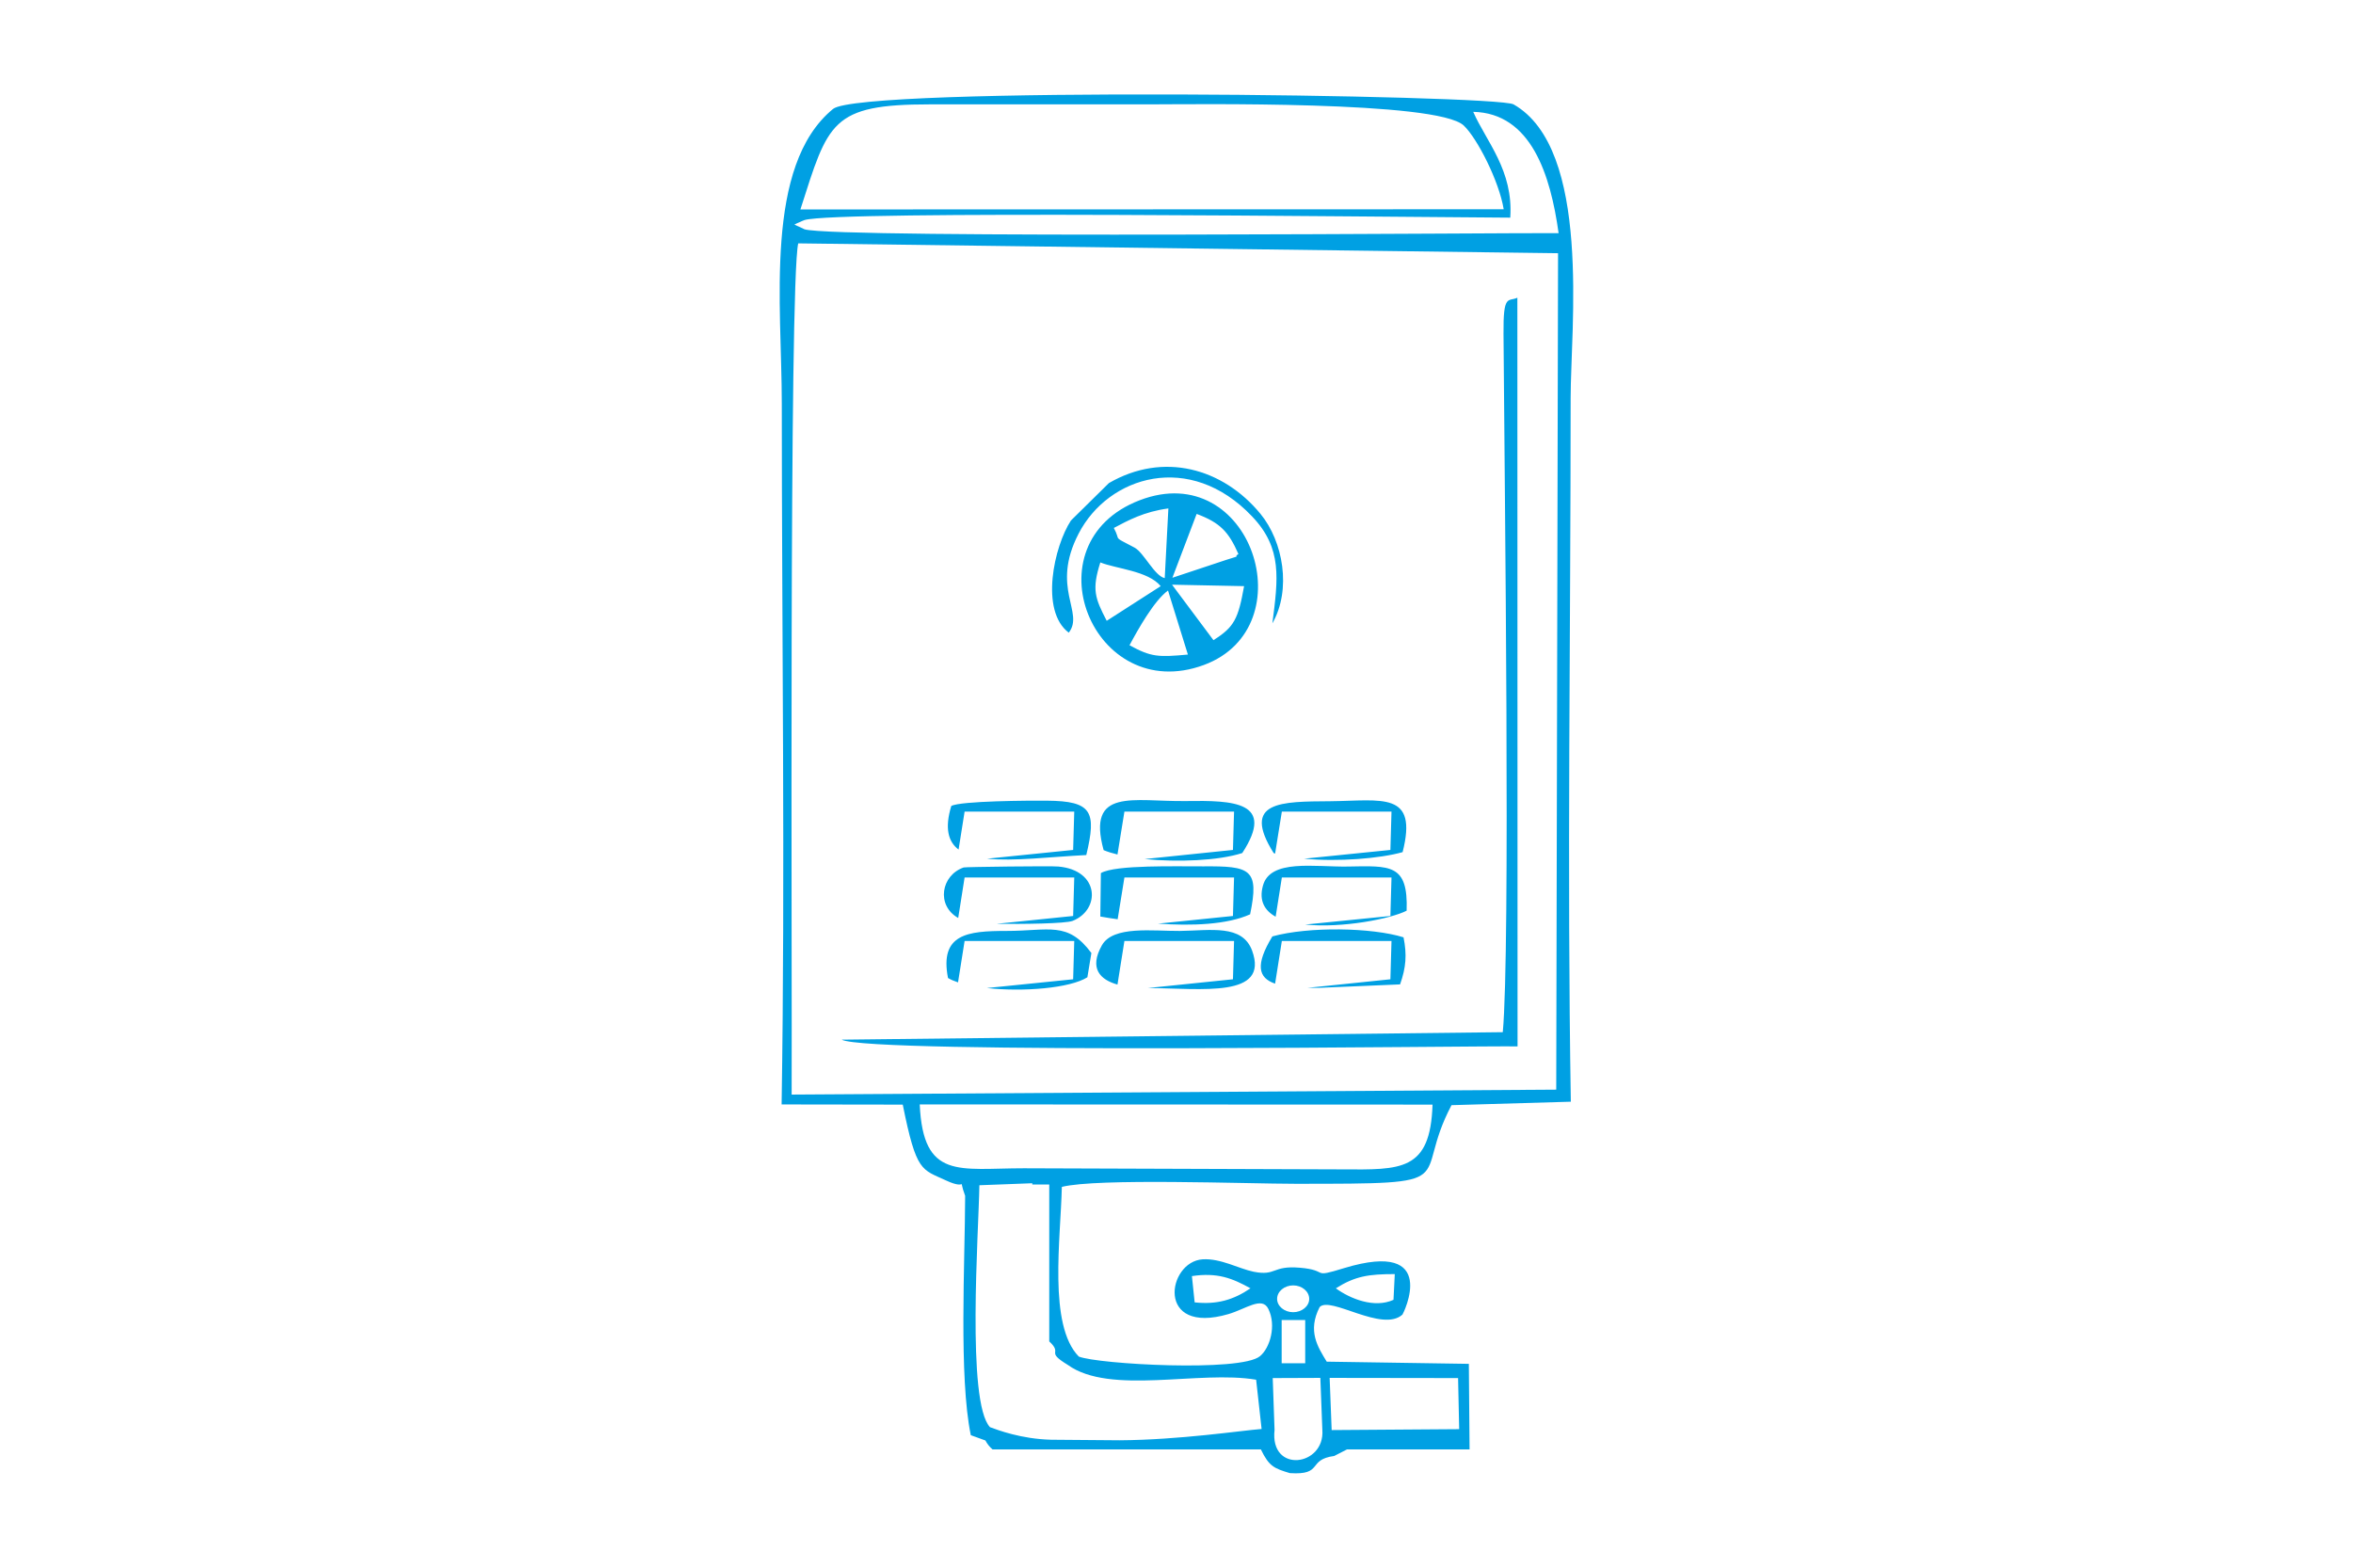 <?xml version="1.0" encoding="UTF-8"?>
<!DOCTYPE svg PUBLIC "-//W3C//DTD SVG 1.1//EN" "http://www.w3.org/Graphics/SVG/1.1/DTD/svg11.dtd">
<!-- Creator: CorelDRAW 2019 (64-Bit) -->
<svg xmlns="http://www.w3.org/2000/svg" xml:space="preserve" width="938px" height="625px" version="1.1" style="shape-rendering:geometricPrecision; text-rendering:geometricPrecision; image-rendering:optimizeQuality; fill-rule:evenodd; clip-rule:evenodd"
viewBox="0 0 128.91 85.94"
 xmlns:xlink="http://www.w3.org/1999/xlink"
 xmlns:xodm="http://www.corel.com/coreldraw/odm/2003">
 <defs>
  <style type="text/css">
   <![CDATA[
    .fil0 {fill:none}
    .fil1 {fill:#00A0E3}
   ]]>
  </style>
 </defs>
 <g id="Слой_x0020_1">
  <rect class="fil0" width="128.91" height="85.94"/>
  <path class="fil1" d="M50.38 60.54l28.11 0.01c-0.12,3.66 -1.72,3.57 -4.98,3.55l-17.42 -0.06c-3.56,0 -5.52,0.65 -5.71,-3.5zm19.84 11.82l1.29 0 0 2.37 -1.29 0 0 -2.37zm0.63 -1.9c0.48,0 0.88,0.33 0.88,0.74 0,0.4 -0.4,0.73 -0.88,0.73 -0.48,0 -0.88,-0.33 -0.88,-0.73 0,-0.41 0.4,-0.74 0.88,-0.74zm-12.3 -35.78c0.87,-1.12 -1.01,-2.44 0.54,-5.43 1.63,-3.16 6.1,-4.54 9.51,-0.94 1.67,1.75 1.42,3.42 1.11,5.86 1.06,-1.86 0.59,-4.49 -0.65,-6 -2.06,-2.51 -5.33,-3.42 -8.31,-1.69l-2.08 2.05c-0.92,1.4 -1.72,4.95 -0.12,6.15zm-6.62 18.93c0.15,0.09 0.34,0.17 0.55,0.24l0.36 -2.27 6.01 0 -0.06 2.1 -4.73 0.48c1.99,0.22 4.56,0.01 5.51,-0.59l0.22 -1.33c-1.31,-1.76 -2.31,-1.21 -4.66,-1.21 -2.12,0 -3.67,0.16 -3.2,2.58zm25.14 -3.69c0.09,-2.58 -0.9,-2.46 -3.23,-2.42 -1.83,0.03 -4.26,-0.43 -4.65,1.06 -0.22,0.81 0.09,1.35 0.7,1.69l0.34 -2.15 6.01 0 -0.06 2.11 -4.67 0.47c2.02,0.21 4.71,-0.32 5.56,-0.76zm-4.83 4.23l4.47 -0.19c0.33,-0.93 0.38,-1.63 0.19,-2.58 -1.73,-0.54 -5.2,-0.6 -7.19,-0.05 -0.95,1.56 -0.78,2.27 0.15,2.59l0.37 -2.34 6.01 0 -0.06 2.1 -4.55 0.47c0.19,0 0.4,0 0.61,0zm-20.13 -9.97c-0.37,1.22 -0.17,1.96 0.4,2.39l0.33 -2.08 6.01 0 -0.06 2.1 -4.72 0.48c1.45,0.15 3.45,-0.1 5.44,-0.2 0.57,-2.38 0.32,-2.96 -2.15,-2.98 -0.93,-0.01 -4.75,0.01 -5.25,0.29zm0.68 3.37c-1.24,0.43 -1.52,2.08 -0.3,2.77l0.35 -2.22 6.01 0 -0.06 2.11 -4.2 0.43c1.45,0.02 3.77,-0.01 4.17,-0.16 1.54,-0.61 1.49,-2.78 -0.78,-2.98 -0.35,-0.04 -5.12,0.02 -5.19,0.05zm16.99 -0.79l0.08 0.03 0.37 -2.3 6.01 0 -0.06 2.1 -4.73 0.48c1.85,0.18 4.17,-0.01 5.4,-0.36 0.85,-3.35 -1.11,-2.82 -3.97,-2.79 -2.69,0.02 -4.89,-0.01 -3.1,2.84zm-9.47 1.1l-0.03 2.38c0.3,0.05 0.62,0.11 0.95,0.15l0.37 -2.29 6.01 0 -0.06 2.11 -4.11 0.42c1.85,0.13 3.78,0.06 5.05,-0.51 0.52,-2.49 0.01,-2.65 -2.57,-2.63 -1.38,0.01 -4.82,-0.1 -5.61,0.37zm0.15 -1.26c0.21,0.09 0.47,0.17 0.76,0.24l0.38 -2.35 6.01 0 -0.06 2.1 -4.84 0.5c1.82,0.18 4.05,0.09 5.35,-0.33 1.84,-2.82 -0.47,-2.89 -3.1,-2.85 -2.86,0.04 -5.44,-0.76 -4.5,2.69zm2.42 7.56c2.98,0.02 6.67,0.56 5.72,-2.05 -0.54,-1.46 -2.28,-1.1 -3.96,-1.08 -1.48,0.01 -3.65,-0.3 -4.27,0.78 -0.73,1.29 -0.08,1.9 0.85,2.16l0.38 -2.39 6.01 0 -0.06 2.1 -4.67 0.48zm19.46 2.42l-36.24 0.41c1.47,0.81 35.39,0.32 37.05,0.37l-0.01 -41.04c-0.5,0.23 -0.78,-0.24 -0.76,1.98 0.06,8.4 0.38,33.84 -0.04,38.28zm-18.35 -24.21l1.09 3.51c-1.62,0.15 -2.01,0.14 -3.2,-0.51 0.46,-0.86 1.35,-2.45 2.11,-3zm0.22 -0.32l3.95 0.08c-0.32,1.78 -0.53,2.24 -1.68,2.96l-2.27 -3.04zm-3.58 1.98c-0.65,-1.25 -0.82,-1.72 -0.35,-3.2 0.87,0.35 2.62,0.46 3.31,1.3l-2.96 1.9zm4.93 -5.86c1.28,0.48 1.75,0.97 2.29,2.2 -0.35,0.21 0.32,0.02 -0.67,0.32l-2.95 0.98 1.33 -3.5zm-4.54 0.77c0.78,-0.41 1.64,-0.89 2.99,-1.07l-0.2 3.82c-0.56,-0.12 -1.14,-1.39 -1.65,-1.67 -1.28,-0.68 -0.72,-0.3 -1.14,-1.08zm1.42 -1.52c-6.16,2.36 -2.56,11.28 3.52,9.03 5.61,-2.08 2.59,-11.37 -3.52,-9.03zm10.41 48.11l7.04 0.01 0.06 2.8 -6.99 0.05 -0.11 -2.86zm-3.12 0.01l2.61 -0.01 0.11 2.85c0.15,2 -2.89,2.41 -2.62,0l-0.1 -2.84zm3.46 -4.92c1.06,-0.67 1.8,-0.78 3.23,-0.78l-0.07 1.41c-1.05,0.48 -2.38,-0.06 -3.16,-0.63zm-7.74 0.77l-0.15 -1.44c1.4,-0.21 2.22,0.12 3.21,0.67 -0.94,0.64 -1.85,0.9 -3.06,0.77zm-6.95 3.43c2.32,1.67 7.21,0.28 10.32,0.81l0.3 2.7c-1.14,0.09 -4.51,0.6 -7.77,0.62l-0.02 0 -3.74 -0.03c-1.66,-0.04 -2.95,-0.54 -3.36,-0.69 -1.29,-1.39 -0.62,-10.67 -0.58,-13.26l2.9 -0.11 0 0.07 0.93 0 0 8.6c0.78,0.72 -0.26,0.51 1.02,1.29l-0.06 0.24 0.06 -0.24zm-4.52 4.14c0.1,0.19 0.23,0.35 0.39,0.49l14.71 0c0.45,0.93 0.72,1.04 1.59,1.3 1.86,0.12 0.93,-0.74 2.43,-0.94l0.7 -0.36 6.72 0 -0.04 -4.69 -7.79 -0.12c-0.5,-0.82 -1.06,-1.68 -0.39,-2.99 0.58,-0.63 3.43,1.41 4.54,0.41 0.04,-0.04 2.09,-4.15 -3.19,-2.55 -1.88,0.58 -0.77,0.12 -2.44,-0.02 -1.53,-0.13 -1.27,0.47 -2.53,0.22 -0.82,-0.17 -1.8,-0.74 -2.79,-0.68 -1.95,0.12 -2.6,4.18 1.42,3 0.95,-0.28 1.84,-0.99 2.18,-0.28 0.45,0.91 0.09,2.14 -0.46,2.59 -1.05,0.88 -8.89,0.44 -9.93,0.02 -1.69,-1.72 -0.99,-6.49 -0.93,-9.3 1.94,-0.49 10.19,-0.17 12.8,-0.17 9.54,0 6.3,-0.03 8.56,-4.31l6.54 -0.19c-0.21,-12.79 -0.01,-25.76 -0.01,-38.58 0,-3.8 1.16,-13.65 -3.13,-16.09 -0.93,-0.53 -35.78,-1 -37.3,0.25 -3.8,3.12 -2.81,10.76 -2.81,16.16 0,12.75 0.19,25.64 -0.01,38.41l6.64 0.01c0.75,3.73 1.03,3.53 2.38,4.16 1.27,0.59 0.61,-0.33 1.04,0.84 -0.01,3.63 -0.35,9.93 0.31,13.12l0.8 0.29zm-10.62 -18.96c0.03,-6.32 -0.15,-44.44 0.36,-46.66l41.65 0.54 -0.1 45.85 -41.91 0.27zm0.48 -48.52c1.53,-4.78 1.67,-5.76 7.1,-5.76 4.01,0 8.03,0 12.04,0 2.39,0 15.77,-0.21 17.22,1.16 0.74,0.7 1.94,3.05 2.19,4.59l-38.55 0.01zm38.91 0.45c0.18,-2.59 -1.32,-4.18 -2.03,-5.8 3.18,0.07 4.24,3.47 4.68,6.65 -1.96,-0.03 -39.55,0.31 -41.33,-0.21l-0.56 -0.26c0.09,-0.05 0.2,-0.1 0.28,-0.13 0.08,-0.03 0.18,-0.09 0.28,-0.12 1.82,-0.53 31.28,-0.17 38.68,-0.13z"/>
 </g>
</svg>
